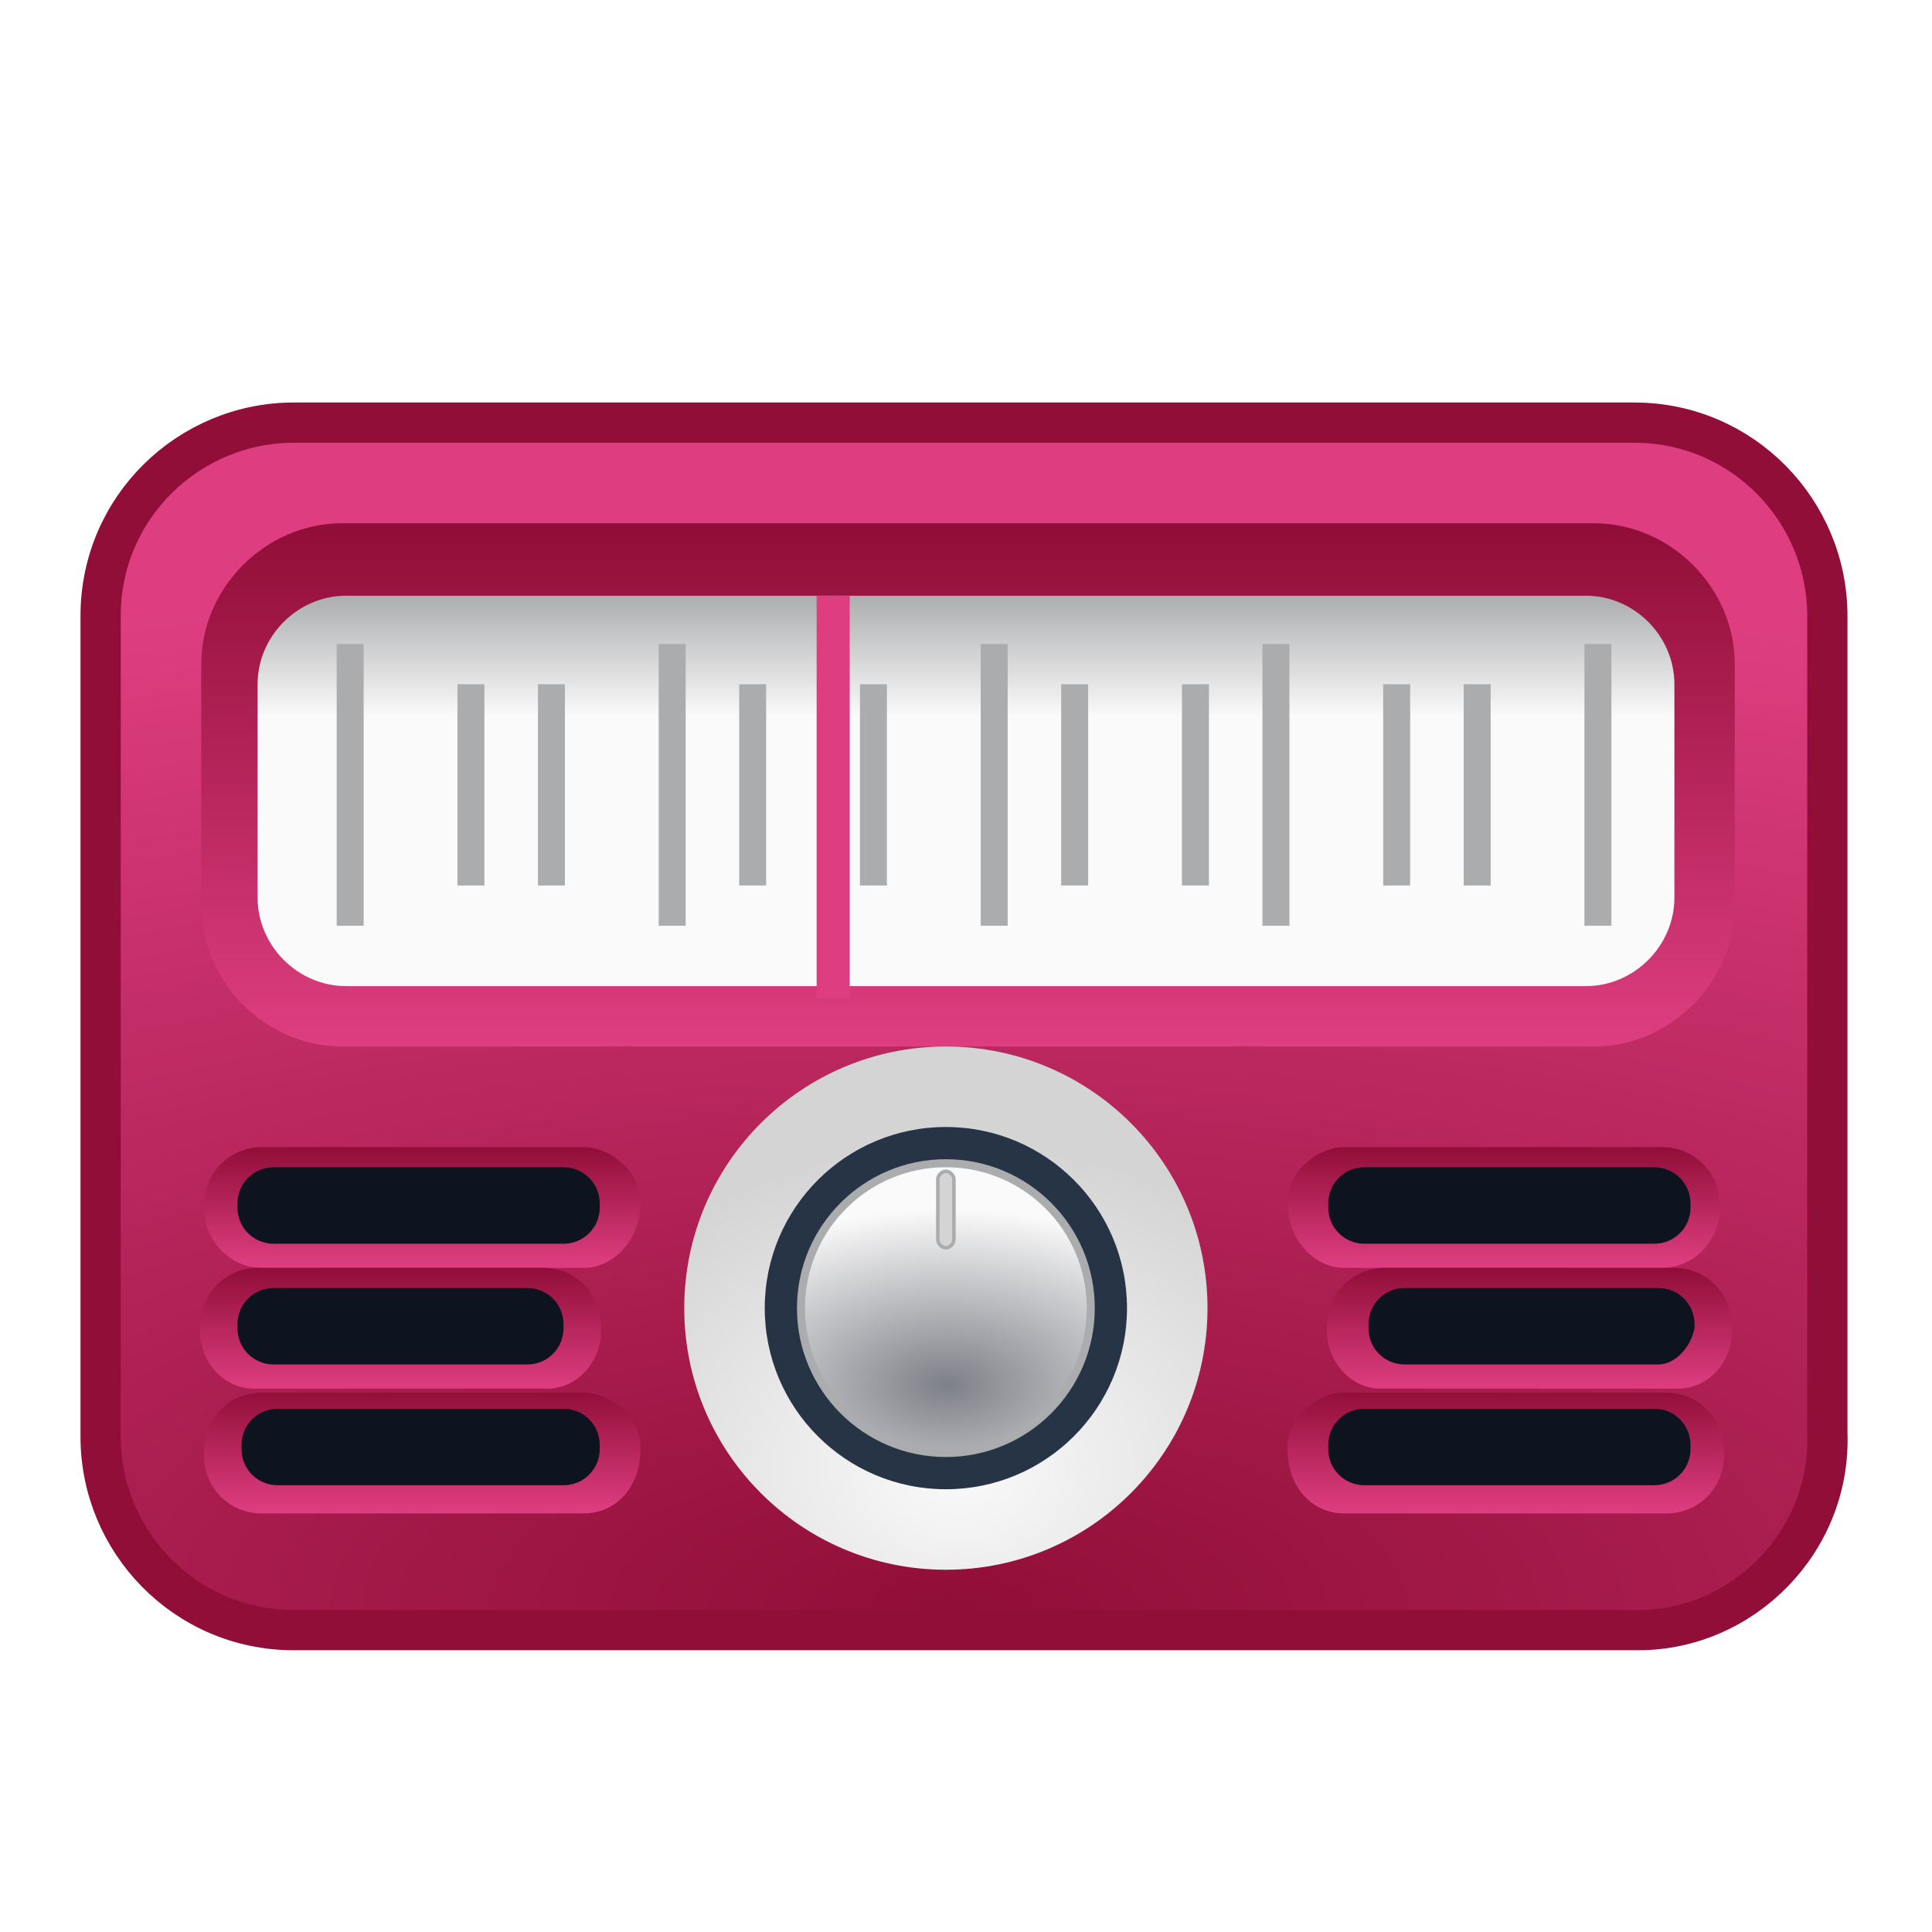 <?xml version="1.0" encoding="UTF-8" standalone="no"?>
<svg
   xmlns:dc="http://purl.org/dc/elements/1.1/"
   xmlns:cc="http://creativecommons.org/ns#"
   xmlns:rdf="http://www.w3.org/1999/02/22-rdf-syntax-ns#"
   xmlns:svg="http://www.w3.org/2000/svg"
   xmlns="http://www.w3.org/2000/svg"
   xmlns:sodipodi="http://sodipodi.sourceforge.net/DTD/sodipodi-0.dtd"
   xmlns:inkscape="http://www.inkscape.org/namespaces/inkscape"
   version="1.1"
   x="0px"
   y="0px"
   viewBox="0 0 48 48"
   style="enable-background:new 0 0 48 48;"
   xml:space="preserve"
   id="svg1768"
   sodipodi:docname="com.github.louis77.tuner.svg"
   inkscape:version="0.92.5 (2060ec1f9f, 2020-04-08)"><sodipodi:namedview
   pagecolor="#ffffff"
   bordercolor="#666666"
   borderopacity="1"
   objecttolerance="10"
   gridtolerance="10"
   guidetolerance="10"
   inkscape:pageopacity="0"
   inkscape:pageshadow="2"
   inkscape:window-width="640"
   inkscape:window-height="480"
   id="namedview99"
   showgrid="false"
   inkscape:zoom="4.9166667"
   inkscape:cx="39.316695"
   inkscape:cy="21.575922"
   inkscape:window-x="2448"
   inkscape:window-y="248"
   inkscape:window-maximized="0"
   inkscape:current-layer="svg1768" /><defs
   id="defs1772" />
<style
   type="text/css"
   id="style1596">
	.st0{display:none;}
	.st1{display:inline;opacity:0.2;fill:none;stroke:#000000;stroke-width:9.375000e-02;enable-background:new    ;}
	.st2{opacity:0.3;fill:url(#SVGID_1_);enable-background:new    ;}
	.st3{opacity:0.3;fill:url(#SVGID_2_);enable-background:new    ;}
	.st4{opacity:0.3;fill:url(#SVGID_3_);enable-background:new    ;}
	.st5{fill:url(#SVGID_4_);stroke:#910E38;}
	.st6{fill:url(#SVGID_5_);}
	.st7{fill:url(#SVGID_6_);}
	.st8{fill:none;stroke:#ABACAE;stroke-width:0.67;stroke-miterlimit:10;}
	.st9{fill:none;stroke:#DE3E80;stroke-width:0.822;stroke-miterlimit:10;}
	.st10{fill:url(#SVGID_7_);}
	.st11{fill:#273445;}
	.st12{fill:url(#SVGID_8_);stroke:#ABACAE;stroke-width:0.199;stroke-linecap:round;stroke-linejoin:round;}
	.st13{fill:#D4D4D4;stroke:#ABACAE;stroke-width:8.734830e-02;}
	.st14{fill:url(#SVGID_9_);}
	.st15{fill:#0E141F;}
	.st16{fill:url(#SVGID_10_);}
	.st17{fill:url(#SVGID_11_);}
	.st18{fill:url(#SVGID_12_);}
	.st19{fill:url(#SVGID_13_);}
	.st20{fill:url(#SVGID_14_);}
</style>
<g
   id="Layer_1"
   class="st0">
	<path
   class="st1"
   d="M48,35.3H0 M48,36.8H0 M48,38.3H0 M48,34.5H0 M48,36H0 M48,37.5H0 M48,30.8H0 M48,32.3H0 M48,33.8H0 M48,30H0    M48,31.5H0 M48,33H0 M48,26.3H0 M48,27.8H0 M48,29.3H0 M48,25.5H0 M48,27H0 M48,28.5H0 M48,21.8H0 M48,23.3H0 M48,24.8H0 M48,21H0    M48,22.5H0 M48,24H0 M48,17.3H0 M48,18.8H0 M48,20.3H0 M48,16.5H0 M48,18H0 M48,19.5H0 M48,14.3H0 M48,15.8H0 M48,13.5H0 M48,15H0    M48,9.8H0 M48,11.3H0 M48,12.8H0 M48,9H0 M48,10.5H0 M48,12H0 M48,5.3H0 M48,6.8H0 M48,8.3H0 M48,4.5H0 M48,6H0 M48,7.5H0 M48,0.8   H0 M48,2.3H0 M48,3.8H0 M48,1.5H0 M48,3H0 M48,43.5H0 M48,45H0 M48,46.5H0 M48,42.8H0 M48,44.3H0 M48,45.8H0 M48,39H0 M48,40.5H0    M48,42H0 M48,39.8H0 M48,41.3H0 M48,47.3H0 M12.8,48V0 M11.3,48V0 M9.8,48V0 M13.5,48V0 M12,48V0 M10.5,48V0 M17.3,48V0 M15.8,48   V0 M14.3,48V0 M18,48V0 M16.5,48V0 M15,48V0 M21.8,48V0 M20.3,48V0 M18.8,48V0 M22.5,48V0 M21,48V0 M19.5,48V0 M26.3,48V0 M24.8,48   V0 M23.3,48V0 M27,48V0 M25.5,48V0 M24,48V0 M30.8,48V0 M29.3,48V0 M27.8,48V0 M31.5,48V0 M30,48V0 M28.5,48V0 M33.8,48V0 M32.3,48   V0 M34.5,48V0 M33,48V0 M38.3,48V0 M36.8,48V0 M35.3,48V0 M39,48V0 M37.5,48V0 M36,48V0 M42.8,48V0 M41.3,48V0 M39.8,48V0 M43.5,48   V0 M42,48V0 M40.5,48V0 M47.3,48V0 M45.8,48V0 M44.3,48V0 M46.5,48V0 M45,48V0 M4.5,48V0 M3,48V0 M1.5,48V0 M5.3,48V0 M3.8,48V0    M2.3,48V0 M9,48V0 M7.5,48V0 M6,48V0 M8.3,48V0 M6.8,48V0 M0.8,48V0"
   id="path1598" />
</g>
<g
   id="Layer_2"
   transform="translate(0,-4)">
	<g
   id="g1624">
		
			<linearGradient
   id="SVGID_1_"
   gradientUnits="userSpaceOnUse"
   x1="4826.817"
   y1="-16680.318"
   x2="4826.817"
   y2="-16844.252"
   gradientTransform="matrix(0.102,0,0,-0.027,-467.37,-415.125)">
			<stop
   offset="0"
   style="stop-color:#000000;stop-opacity:0"
   id="stop1601" />
			<stop
   offset="0.5"
   style="stop-color:#000000"
   id="stop1603" />
			<stop
   offset="1"
   style="stop-color:#000000;stop-opacity:0"
   id="stop1605" />
		</linearGradient>
		<path
   class="st2"
   d="m 7,42.8 h 34 v 4.5 H 7 Z"
   id="path1608"
   style="opacity:0.3;fill:url(#SVGID_1_);enable-background:new"
   inkscape:connector-curvature="0" />
		
			<radialGradient
   id="SVGID_2_"
   cx="8441.669"
   cy="-16761.289"
   r="80.092"
   gradientTransform="matrix(0.06,0,0,-0.027,-463.684,-415.125)"
   gradientUnits="userSpaceOnUse">
			<stop
   offset="0"
   style="stop-color:#000000"
   id="stop1610" />
			<stop
   offset="1"
   style="stop-color:#000000;stop-opacity:0"
   id="stop1612" />
		</radialGradient>
		<path
   class="st3"
   d="m 41,42.8 v 4.5 c 2.1,0 5.2,-1.1 5.2,-2.4 0,-1.3 -2.4,-2.1 -5.2,-2.1 z"
   id="path1615"
   style="opacity:0.3;fill:url(#SVGID_2_);enable-background:new"
   inkscape:connector-curvature="0" />
		
			<radialGradient
   id="SVGID_3_"
   cx="-8514.848"
   cy="-16761.289"
   r="80.092"
   gradientTransform="matrix(-0.06,0,0,-0.027,-502.315,-415.125)"
   gradientUnits="userSpaceOnUse">
			<stop
   offset="0"
   style="stop-color:#000000"
   id="stop1617" />
			<stop
   offset="1"
   style="stop-color:#000000;stop-opacity:0"
   id="stop1619" />
		</radialGradient>
		<path
   class="st4"
   d="m 7,42.8 v 4.5 c -2.1,0 -5.2,-1.1 -5.2,-2.4 0,-1.3 2.4,-2.1 5.2,-2.1 z"
   id="path1622"
   style="opacity:0.3;fill:url(#SVGID_3_);enable-background:new"
   inkscape:connector-curvature="0" />
	</g>
	
		<radialGradient
   id="SVGID_4_"
   cx="23.863"
   cy="44.61"
   r="64.345"
   gradientTransform="matrix(0.998,0.006,-0.003,0.401,-0.057,25.93)"
   gradientUnits="userSpaceOnUse">
		<stop
   offset="0"
   style="stop-color:#910E38"
   id="stop1626" />
		<stop
   offset="1"
   style="stop-color:#DE3E80"
   id="stop1628" />
	</radialGradient>
	<path
   class="st5"
   d="M 40.7,44.5 H 7.3 C 4.6,44.5 2.5,42.3 2.5,39.7 V 19.3 c 0,-2.7 2.2,-4.8 4.8,-4.8 h 33.3 c 2.7,0 4.8,2.2 4.8,4.8 v 20.3 c 0.1,2.7 -2.1,4.9 -4.7,4.9 z"
   id="path1631"
   style="fill:url(#SVGID_4_);stroke:#910e38"
   inkscape:connector-curvature="0" />
	
		<linearGradient
   id="SVGID_5_"
   gradientUnits="userSpaceOnUse"
   x1="24.734"
   y1="30"
   x2="24.734"
   y2="17.111"
   gradientTransform="matrix(1.099,0,0,1,-3.175,0)">
		<stop
   offset="0"
   style="stop-color:#DE3E80"
   id="stop1633" />
		<stop
   offset="1"
   style="stop-color:#910E38"
   id="stop1635" />
	</linearGradient>
	<path
   class="st6"
   d="m 5,26.5 v -6 C 5,18.6 6.6,17 8.5,17 h 31.1 c 1.9,0 3.5,1.6 3.5,3.5 v 6 c 0,1.9 -1.6,3.5 -3.5,3.5 H 8.5 C 6.6,30 5,28.4 5,26.5 Z"
   id="path1638"
   style="fill:url(#SVGID_5_)"
   inkscape:connector-curvature="0" />
	<linearGradient
   id="SVGID_6_"
   gradientUnits="userSpaceOnUse"
   x1="24"
   y1="28.5"
   x2="24"
   y2="18.75">
		<stop
   offset="0.687"
   style="stop-color:#FAFAFA"
   id="stop1640" />
		<stop
   offset="1"
   style="stop-color:#ABACAE"
   id="stop1642" />
	</linearGradient>
	<path
   class="st7"
   d="M 39.4,28.5 H 8.6 c -1.2,0 -2.2,-1 -2.2,-2.2 V 21 c 0,-1.2 1,-2.2 2.2,-2.2 h 30.8 c 1.2,0 2.2,1 2.2,2.2 v 5.3 c 0,1.2 -1,2.2 -2.2,2.2 z"
   id="path1645"
   style="fill:url(#SVGID_6_)"
   inkscape:connector-curvature="0" />
	<g
   id="g1675">
		<line
   class="st8"
   x1="8.7"
   y1="20"
   x2="8.7"
   y2="27"
   id="line1647"
   style="fill:none;stroke:#abacae;stroke-width:0.67;stroke-miterlimit:10" />
		<line
   class="st8"
   x1="11.7"
   y1="21"
   x2="11.7"
   y2="26"
   id="line1649"
   style="fill:none;stroke:#abacae;stroke-width:0.67;stroke-miterlimit:10" />
		<line
   class="st8"
   x1="13.7"
   y1="21"
   x2="13.7"
   y2="26"
   id="line1651"
   style="fill:none;stroke:#abacae;stroke-width:0.67;stroke-miterlimit:10" />
		<line
   class="st8"
   x1="16.7"
   y1="20"
   x2="16.7"
   y2="27"
   id="line1653"
   style="fill:none;stroke:#abacae;stroke-width:0.67;stroke-miterlimit:10" />
		<line
   class="st8"
   x1="18.7"
   y1="21"
   x2="18.7"
   y2="26"
   id="line1655"
   style="fill:none;stroke:#abacae;stroke-width:0.67;stroke-miterlimit:10" />
		<line
   class="st8"
   x1="21.7"
   y1="21"
   x2="21.7"
   y2="26"
   id="line1657"
   style="fill:none;stroke:#abacae;stroke-width:0.67;stroke-miterlimit:10" />
		<line
   class="st8"
   x1="24.7"
   y1="20"
   x2="24.7"
   y2="27"
   id="line1659"
   style="fill:none;stroke:#abacae;stroke-width:0.67;stroke-miterlimit:10" />
		<line
   class="st8"
   x1="26.7"
   y1="21"
   x2="26.7"
   y2="26"
   id="line1661"
   style="fill:none;stroke:#abacae;stroke-width:0.67;stroke-miterlimit:10" />
		<line
   class="st8"
   x1="29.7"
   y1="21"
   x2="29.7"
   y2="26"
   id="line1663"
   style="fill:none;stroke:#abacae;stroke-width:0.67;stroke-miterlimit:10" />
		<line
   class="st8"
   x1="31.7"
   y1="20"
   x2="31.7"
   y2="27"
   id="line1665"
   style="fill:none;stroke:#abacae;stroke-width:0.67;stroke-miterlimit:10" />
		<line
   class="st8"
   x1="39.7"
   y1="20"
   x2="39.7"
   y2="27"
   id="line1667"
   style="fill:none;stroke:#abacae;stroke-width:0.67;stroke-miterlimit:10" />
		<line
   class="st8"
   x1="34.7"
   y1="21"
   x2="34.7"
   y2="26"
   id="line1669"
   style="fill:none;stroke:#abacae;stroke-width:0.67;stroke-miterlimit:10" />
		<line
   class="st8"
   x1="36.7"
   y1="21"
   x2="36.7"
   y2="26"
   id="line1671"
   style="fill:none;stroke:#abacae;stroke-width:0.67;stroke-miterlimit:10" />
		<line
   class="st9"
   x1="20.7"
   y1="18.8"
   x2="20.7"
   y2="28.8"
   id="line1673"
   style="fill:none;stroke:#de3e80;stroke-width:0.822;stroke-miterlimit:10" />
	</g>
	<g
   id="g1695">
		
			<radialGradient
   id="SVGID_7_"
   cx="23.49"
   cy="40.972"
   r="10.615"
   gradientTransform="matrix(1.004,0,0,0.757,0.235,9.444)"
   gradientUnits="userSpaceOnUse">
			<stop
   offset="0"
   style="stop-color:#FAFAFA"
   id="stop1677" />
			<stop
   offset="1"
   style="stop-color:#D4D4D4"
   id="stop1679" />
		</radialGradient>
		<circle
   class="st10"
   cx="23.5"
   cy="36.5"
   r="6.5"
   id="circle1682"
   style="fill:url(#SVGID_7_)" />
		<circle
   class="st11"
   cx="23.5"
   cy="36.5"
   r="4.5"
   id="circle1684"
   style="fill:#273445" />
		
			<radialGradient
   id="SVGID_8_"
   cx="23.193"
   cy="37.641"
   r="7.626"
   gradientTransform="matrix(0.983,0,0,0.572,0.736,16.867)"
   gradientUnits="userSpaceOnUse">
			<stop
   offset="0"
   style="stop-color:#7E8087"
   id="stop1686" />
			<stop
   offset="1"
   style="stop-color:#FAFAFA"
   id="stop1688" />
		</radialGradient>
		<circle
   class="st12"
   cx="23.5"
   cy="36.5"
   r="3.6"
   id="circle1691"
   style="fill:url(#SVGID_8_);stroke:#abacae;stroke-width:0.199;stroke-linecap:round;stroke-linejoin:round" />
		<path
   class="st13"
   d="m 23.5,35 c -0.1,0 -0.2,-0.1 -0.2,-0.2 v -1.5 c 0,-0.1 0.1,-0.2 0.2,-0.2 0.1,0 0.2,0.1 0.2,0.2 v 1.5 c 0,0.1 -0.1,0.2 -0.2,0.2 z"
   id="path1693"
   inkscape:connector-curvature="0" />
	</g>
	<g
   id="g1730">
		<g
   id="g1706">
			<linearGradient
   id="SVGID_9_"
   gradientUnits="userSpaceOnUse"
   x1="37.486"
   y1="35.458"
   x2="37.486"
   y2="32.5">
				<stop
   offset="0"
   style="stop-color:#DE3E80"
   id="stop1697" />
				<stop
   offset="1"
   style="stop-color:#910E38"
   id="stop1699" />
			</linearGradient>
			<path
   class="st14"
   d="m 33.4,35.5 c -0.8,0 -1.5,-0.8 -1.4,-1.8 0.1,-0.7 0.8,-1.2 1.4,-1.2 h 7.9 c 0.7,0 1.3,0.5 1.4,1.2 0.2,0.9 -0.5,1.8 -1.4,1.8 z"
   id="path1702"
   style="fill:url(#SVGID_9_)"
   inkscape:connector-curvature="0" />
			<path
   class="st15"
   d="M 41.1,34.9 H 33.9 C 33.4,34.9 33,34.5 33,34 V 33.9 C 33,33.4 33.4,33 33.9,33 h 7.2 c 0.5,0 0.9,0.4 0.9,0.9 V 34 c 0,0.5 -0.4,0.9 -0.9,0.9 z"
   id="path1704"
   inkscape:connector-curvature="0"
   style="fill:#0e141f" />
		</g>
		<g
   id="g1717">
			<linearGradient
   id="SVGID_10_"
   gradientUnits="userSpaceOnUse"
   x1="37.953"
   y1="38.531"
   x2="37.953"
   y2="35.5">
				<stop
   offset="0"
   style="stop-color:#DE3E80"
   id="stop1708" />
				<stop
   offset="1"
   style="stop-color:#910E38"
   id="stop1710" />
			</linearGradient>
			<path
   class="st16"
   d="m 34.3,38.5 c -0.8,0 -1.5,-0.8 -1.3,-1.8 0.1,-0.7 0.7,-1.2 1.4,-1.2 h 7.2 c 0.7,0 1.3,0.5 1.4,1.2 0.2,1 -0.5,1.8 -1.3,1.8 z"
   id="path1713"
   style="fill:url(#SVGID_10_)"
   inkscape:connector-curvature="0" />
			<path
   class="st15"
   d="M 41.2,37.9 H 34.9 C 34.4,37.9 34,37.5 34,37 V 36.9 C 34,36.4 34.4,36 34.9,36 h 6.3 c 0.5,0 0.9,0.4 0.9,0.9 V 37 c -0.1,0.5 -0.5,0.9 -0.9,0.9 z"
   id="path1715"
   inkscape:connector-curvature="0"
   style="fill:#0e141f" />
		</g>
		<g
   id="g1728">
			<linearGradient
   id="SVGID_11_"
   gradientUnits="userSpaceOnUse"
   x1="37.5"
   y1="41.588"
   x2="37.5"
   y2="38.531">
				<stop
   offset="0"
   style="stop-color:#DE3E80"
   id="stop1719" />
				<stop
   offset="1"
   style="stop-color:#910E38"
   id="stop1721" />
			</linearGradient>
			<path
   class="st17"
   d="m 33.4,41.6 c -0.9,0 -1.5,-0.8 -1.4,-1.8 0.1,-0.7 0.8,-1.2 1.4,-1.2 h 8 c 0.7,0 1.3,0.5 1.4,1.2 0.2,1 -0.5,1.8 -1.4,1.8 z"
   id="path1724"
   style="fill:url(#SVGID_11_)"
   inkscape:connector-curvature="0" />
			<path
   class="st15"
   d="M 41.1,40.9 H 33.9 C 33.4,40.9 33,40.5 33,40 V 39.9 C 33,39.4 33.4,39 33.9,39 h 7.2 c 0.5,0 0.9,0.4 0.9,0.9 V 40 c 0,0.5 -0.4,0.9 -0.9,0.9 z"
   id="path1726"
   inkscape:connector-curvature="0"
   style="fill:#0e141f" />
		</g>
	</g>
	<g
   id="g1765">
		<g
   id="g1741">
			
				<linearGradient
   id="SVGID_12_"
   gradientUnits="userSpaceOnUse"
   x1="64.555"
   y1="35.458"
   x2="64.555"
   y2="32.5"
   gradientTransform="matrix(-1,0,0,1,75,0)">
				<stop
   offset="0"
   style="stop-color:#DE3E80"
   id="stop1732" />
				<stop
   offset="1"
   style="stop-color:#910E38"
   id="stop1734" />
			</linearGradient>
			<path
   class="st18"
   d="m 14.5,35.5 c 0.8,0 1.5,-0.8 1.4,-1.8 -0.1,-0.7 -0.8,-1.2 -1.4,-1.2 h -8 c -0.7,0 -1.3,0.5 -1.4,1.2 -0.2,0.9 0.5,1.8 1.4,1.8 z"
   id="path1737"
   style="fill:url(#SVGID_12_)"
   inkscape:connector-curvature="0" />
			<path
   class="st15"
   d="M 6.8,34.9 H 14 c 0.5,0 0.9,-0.4 0.9,-0.9 V 33.9 C 14.9,33.4 14.5,33 14,33 H 6.8 C 6.3,33 5.9,33.4 5.9,33.9 V 34 c 0,0.5 0.4,0.9 0.9,0.9 z"
   id="path1739"
   inkscape:connector-curvature="0"
   style="fill:#0e141f" />
		</g>
		<g
   id="g1752">
			
				<linearGradient
   id="SVGID_13_"
   gradientUnits="userSpaceOnUse"
   x1="65.022"
   y1="38.531"
   x2="65.022"
   y2="35.5"
   gradientTransform="matrix(-1,0,0,1,75,0)">
				<stop
   offset="0"
   style="stop-color:#DE3E80"
   id="stop1743" />
				<stop
   offset="1"
   style="stop-color:#910E38"
   id="stop1745" />
			</linearGradient>
			<path
   class="st19"
   d="m 13.6,38.5 c 0.8,0 1.5,-0.8 1.3,-1.8 C 14.8,36 14.2,35.5 13.5,35.5 H 6.4 c -0.7,0 -1.3,0.5 -1.4,1.2 -0.2,1 0.5,1.8 1.3,1.8 z"
   id="path1748"
   style="fill:url(#SVGID_13_)"
   inkscape:connector-curvature="0" />
			<path
   class="st15"
   d="m 6.8,37.9 h 6.3 C 13.6,37.9 14,37.5 14,37 V 36.9 C 14,36.4 13.6,36 13.1,36 H 6.8 C 6.3,36 5.9,36.4 5.9,36.9 V 37 c 0,0.5 0.4,0.9 0.9,0.9 z"
   id="path1750"
   inkscape:connector-curvature="0"
   style="fill:#0e141f" />
		</g>
		<g
   id="g1763">
			
				<linearGradient
   id="SVGID_14_"
   gradientUnits="userSpaceOnUse"
   x1="64.569"
   y1="41.588"
   x2="64.569"
   y2="38.531"
   gradientTransform="matrix(-1,0,0,1,75,0)">
				<stop
   offset="0"
   style="stop-color:#DE3E80"
   id="stop1754" />
				<stop
   offset="1"
   style="stop-color:#910E38"
   id="stop1756" />
			</linearGradient>
			<path
   class="st20"
   d="m 14.5,41.6 c 0.9,0 1.5,-0.8 1.4,-1.8 -0.1,-0.7 -0.8,-1.2 -1.4,-1.2 h -8 c -0.7,0 -1.3,0.5 -1.4,1.2 -0.2,1 0.5,1.8 1.4,1.8 z"
   id="path1759"
   style="fill:url(#SVGID_14_)"
   inkscape:connector-curvature="0" />
			<path
   class="st15"
   d="M 6.9,40.9 H 14 c 0.5,0 0.9,-0.4 0.9,-0.9 V 39.9 C 14.9,39.4 14.5,39 14,39 H 6.9 C 6.4,39 6,39.4 6,39.9 V 40 c 0,0.5 0.4,0.9 0.9,0.9 z"
   id="path1761"
   inkscape:connector-curvature="0"
   style="fill:#0e141f" />
		</g>
	</g>
</g>
</svg>